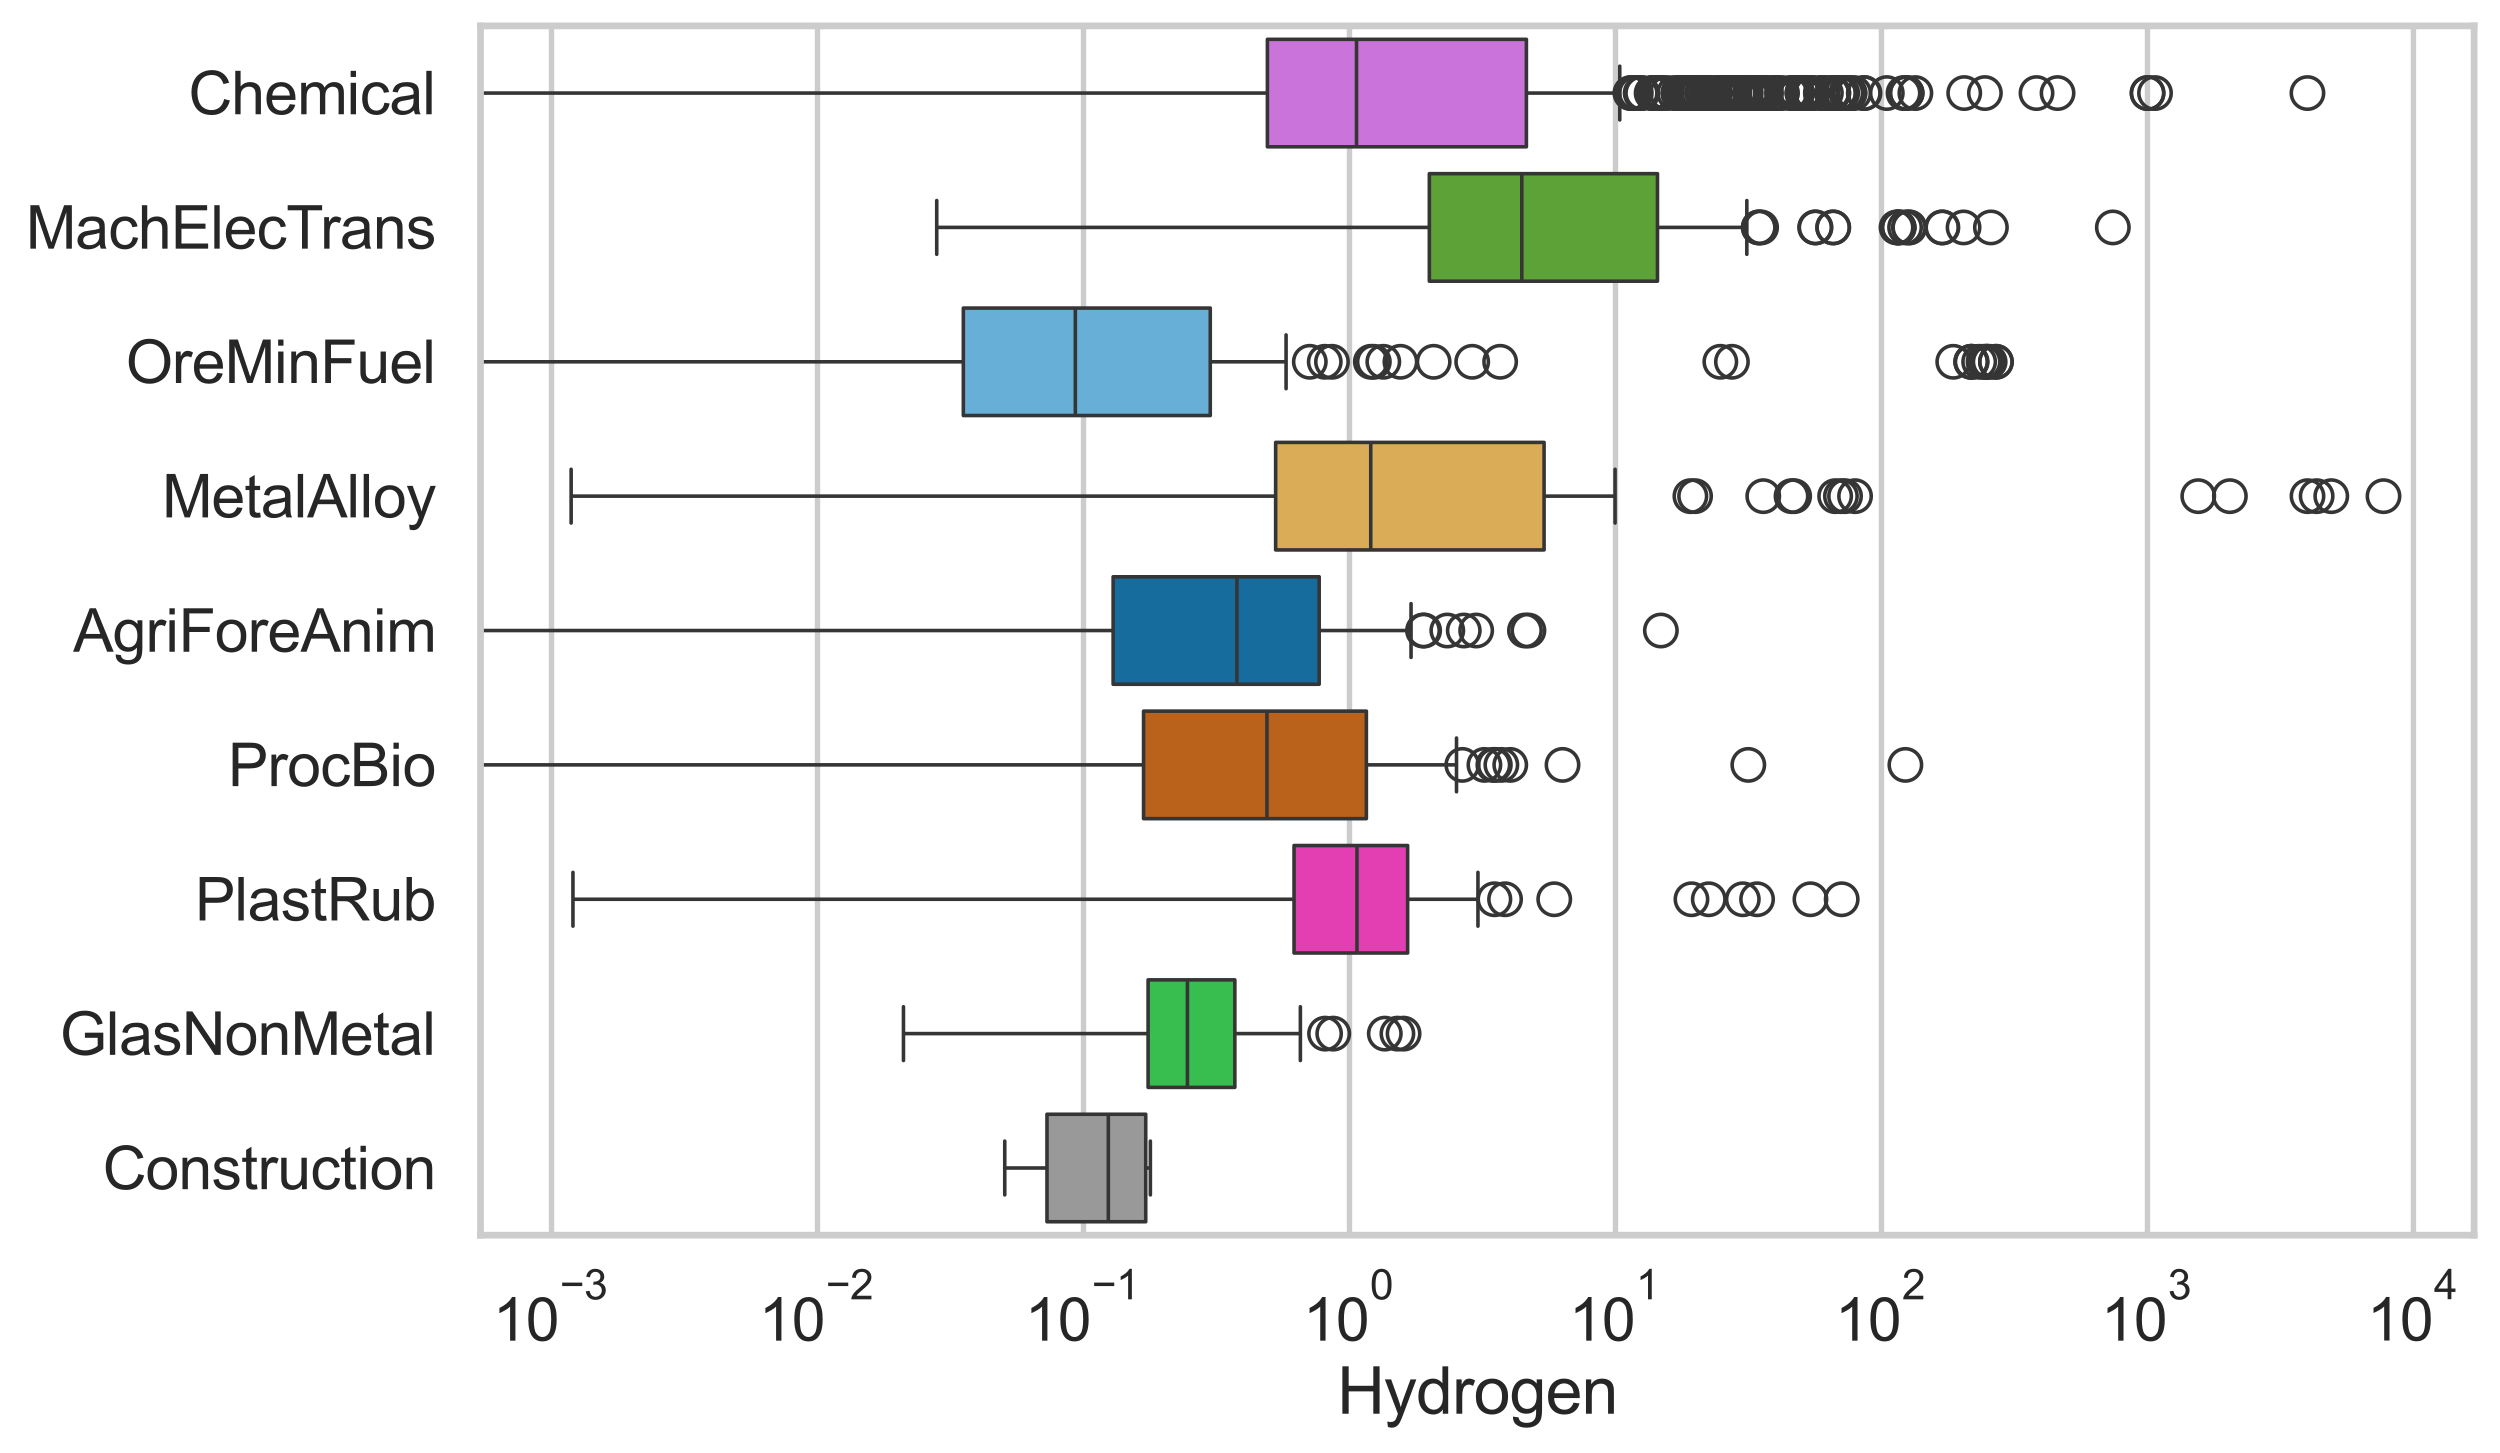 <?xml version="1.0" encoding="utf-8" standalone="no"?>
<!DOCTYPE svg PUBLIC "-//W3C//DTD SVG 1.1//EN"
  "http://www.w3.org/Graphics/SVG/1.1/DTD/svg11.dtd">
<svg xmlns:xlink="http://www.w3.org/1999/xlink" width="695.577pt" height="404.332pt" viewBox="0 0 695.577 404.332" xmlns="http://www.w3.org/2000/svg" version="1.1">
 <defs>
  <style type="text/css">*{stroke-linejoin: round; stroke-linecap: butt}</style>
 </defs>
 <g id="figure_1">
  <g id="patch_1">
   <path d="M 0 404.332 
L 695.577 404.332 
L 695.577 0 
L 0 0 
z
" style="fill: #ffffff"/>
  </g>
  <g id="axes_1">
   <g id="patch_2">
    <path d="M 133.697 343.665 
L 688.377 343.665 
L 688.377 7.2 
L 133.697 7.2 
z
" style="fill: #ffffff"/>
   </g>
   <g id="matplotlib.axis_1">
    <g id="xtick_1">
     <g id="line2d_1">
      <path d="M 153.449 343.665 
L 153.449 7.2 
" clip-path="url(#p825454e060)" style="fill: none; stroke: #cccccc; stroke-width: 1.5; stroke-linecap: round"/>
     </g>
     <g id="text_1">
      <!-- $\mathdefault{10^{-3}}$ -->
      <g style="fill: #262626" transform="translate(137.114 373.18) scale(0.165 -0.165)">
       <defs>
        <path id="ArialMT-31" d="M 2384 0 
L 1822 0 
L 1822 3584 
Q 1619 3391 1289 3197 
Q 959 3003 697 2906 
L 697 3450 
Q 1169 3672 1522 3987 
Q 1875 4303 2022 4600 
L 2384 4600 
L 2384 0 
z
" transform="scale(0.016)"/>
        <path id="ArialMT-30" d="M 266 2259 
Q 266 3072 433 3567 
Q 600 4063 929 4331 
Q 1259 4600 1759 4600 
Q 2128 4600 2406 4451 
Q 2684 4303 2865 4023 
Q 3047 3744 3150 3342 
Q 3253 2941 3253 2259 
Q 3253 1453 3087 958 
Q 2922 463 2592 192 
Q 2263 -78 1759 -78 
Q 1097 -78 719 397 
Q 266 969 266 2259 
z
M 844 2259 
Q 844 1131 1108 757 
Q 1372 384 1759 384 
Q 2147 384 2411 759 
Q 2675 1134 2675 2259 
Q 2675 3391 2411 3762 
Q 2147 4134 1753 4134 
Q 1366 4134 1134 3806 
Q 844 3388 844 2259 
z
" transform="scale(0.016)"/>
        <path id="ArialMT-2212" d="M 3381 1997 
L 356 1997 
L 356 2522 
L 3381 2522 
L 3381 1997 
z
" transform="scale(0.016)"/>
        <path id="ArialMT-33" d="M 269 1209 
L 831 1284 
Q 928 806 1161 595 
Q 1394 384 1728 384 
Q 2125 384 2398 659 
Q 2672 934 2672 1341 
Q 2672 1728 2419 1979 
Q 2166 2231 1775 2231 
Q 1616 2231 1378 2169 
L 1441 2663 
Q 1497 2656 1531 2656 
Q 1891 2656 2178 2843 
Q 2466 3031 2466 3422 
Q 2466 3731 2256 3934 
Q 2047 4138 1716 4138 
Q 1388 4138 1169 3931 
Q 950 3725 888 3313 
L 325 3413 
Q 428 3978 793 4289 
Q 1159 4600 1703 4600 
Q 2078 4600 2393 4439 
Q 2709 4278 2876 4000 
Q 3044 3722 3044 3409 
Q 3044 3113 2884 2869 
Q 2725 2625 2413 2481 
Q 2819 2388 3044 2092 
Q 3269 1797 3269 1353 
Q 3269 753 2831 336 
Q 2394 -81 1725 -81 
Q 1122 -81 723 278 
Q 325 638 269 1209 
z
" transform="scale(0.016)"/>
       </defs>
       <use xlink:href="#ArialMT-31" transform="translate(0 0.994)"/>
       <use xlink:href="#ArialMT-30" transform="translate(55.615 0.994)"/>
       <use xlink:href="#ArialMT-2212" transform="translate(112.973 70.688) scale(0.7)"/>
       <use xlink:href="#ArialMT-33" transform="translate(153.852 70.688) scale(0.7)"/>
      </g>
     </g>
    </g>
    <g id="xtick_2">
     <g id="line2d_2">
      <path d="M 227.456 343.665 
L 227.456 7.2 
" clip-path="url(#p825454e060)" style="fill: none; stroke: #cccccc; stroke-width: 1.5; stroke-linecap: round"/>
     </g>
     <g id="text_2">
      <!-- $\mathdefault{10^{-2}}$ -->
      <g style="fill: #262626" transform="translate(211.121 373.18) scale(0.165 -0.165)">
       <defs>
        <path id="ArialMT-32" d="M 3222 541 
L 3222 0 
L 194 0 
Q 188 203 259 391 
Q 375 700 629 1000 
Q 884 1300 1366 1694 
Q 2113 2306 2375 2664 
Q 2638 3022 2638 3341 
Q 2638 3675 2398 3904 
Q 2159 4134 1775 4134 
Q 1369 4134 1125 3890 
Q 881 3647 878 3216 
L 300 3275 
Q 359 3922 746 4261 
Q 1134 4600 1788 4600 
Q 2447 4600 2831 4234 
Q 3216 3869 3216 3328 
Q 3216 3053 3103 2787 
Q 2991 2522 2730 2228 
Q 2469 1934 1863 1422 
Q 1356 997 1212 845 
Q 1069 694 975 541 
L 3222 541 
z
" transform="scale(0.016)"/>
       </defs>
       <use xlink:href="#ArialMT-31" transform="translate(0 0.994)"/>
       <use xlink:href="#ArialMT-30" transform="translate(55.615 0.994)"/>
       <use xlink:href="#ArialMT-2212" transform="translate(112.973 70.688) scale(0.7)"/>
       <use xlink:href="#ArialMT-32" transform="translate(153.852 70.688) scale(0.7)"/>
      </g>
     </g>
    </g>
    <g id="xtick_3">
     <g id="line2d_3">
      <path d="M 301.462 343.665 
L 301.462 7.2 
" clip-path="url(#p825454e060)" style="fill: none; stroke: #cccccc; stroke-width: 1.5; stroke-linecap: round"/>
     </g>
     <g id="text_3">
      <!-- $\mathdefault{10^{-1}}$ -->
      <g style="fill: #262626" transform="translate(285.127 373.18) scale(0.165 -0.165)">
       <use xlink:href="#ArialMT-31" transform="translate(0 0.994)"/>
       <use xlink:href="#ArialMT-30" transform="translate(55.615 0.994)"/>
       <use xlink:href="#ArialMT-2212" transform="translate(112.973 70.688) scale(0.7)"/>
       <use xlink:href="#ArialMT-31" transform="translate(153.852 70.688) scale(0.7)"/>
      </g>
     </g>
    </g>
    <g id="xtick_4">
     <g id="line2d_4">
      <path d="M 375.469 343.665 
L 375.469 7.2 
" clip-path="url(#p825454e060)" style="fill: none; stroke: #cccccc; stroke-width: 1.5; stroke-linecap: round"/>
     </g>
     <g id="text_4">
      <!-- $\mathdefault{10^{0}}$ -->
      <g style="fill: #262626" transform="translate(362.516 373.18) scale(0.165 -0.165)">
       <use xlink:href="#ArialMT-31" transform="translate(0 0.994)"/>
       <use xlink:href="#ArialMT-30" transform="translate(55.615 0.994)"/>
       <use xlink:href="#ArialMT-30" transform="translate(112.973 70.688) scale(0.7)"/>
      </g>
     </g>
    </g>
    <g id="xtick_5">
     <g id="line2d_5">
      <path d="M 449.475 343.665 
L 449.475 7.2 
" clip-path="url(#p825454e060)" style="fill: none; stroke: #cccccc; stroke-width: 1.5; stroke-linecap: round"/>
     </g>
     <g id="text_5">
      <!-- $\mathdefault{10^{1}}$ -->
      <g style="fill: #262626" transform="translate(436.523 373.18) scale(0.165 -0.165)">
       <use xlink:href="#ArialMT-31" transform="translate(0 0.994)"/>
       <use xlink:href="#ArialMT-30" transform="translate(55.615 0.994)"/>
       <use xlink:href="#ArialMT-31" transform="translate(112.973 70.688) scale(0.7)"/>
      </g>
     </g>
    </g>
    <g id="xtick_6">
     <g id="line2d_6">
      <path d="M 523.481 343.665 
L 523.481 7.2 
" clip-path="url(#p825454e060)" style="fill: none; stroke: #cccccc; stroke-width: 1.5; stroke-linecap: round"/>
     </g>
     <g id="text_6">
      <!-- $\mathdefault{10^{2}}$ -->
      <g style="fill: #262626" transform="translate(510.529 373.18) scale(0.165 -0.165)">
       <use xlink:href="#ArialMT-31" transform="translate(0 0.994)"/>
       <use xlink:href="#ArialMT-30" transform="translate(55.615 0.994)"/>
       <use xlink:href="#ArialMT-32" transform="translate(112.973 70.688) scale(0.7)"/>
      </g>
     </g>
    </g>
    <g id="xtick_7">
     <g id="line2d_7">
      <path d="M 597.488 343.665 
L 597.488 7.2 
" clip-path="url(#p825454e060)" style="fill: none; stroke: #cccccc; stroke-width: 1.5; stroke-linecap: round"/>
     </g>
     <g id="text_7">
      <!-- $\mathdefault{10^{3}}$ -->
      <g style="fill: #262626" transform="translate(584.535 373.18) scale(0.165 -0.165)">
       <use xlink:href="#ArialMT-31" transform="translate(0 0.994)"/>
       <use xlink:href="#ArialMT-30" transform="translate(55.615 0.994)"/>
       <use xlink:href="#ArialMT-33" transform="translate(112.973 70.688) scale(0.7)"/>
      </g>
     </g>
    </g>
    <g id="xtick_8">
     <g id="line2d_8">
      <path d="M 671.494 343.665 
L 671.494 7.2 
" clip-path="url(#p825454e060)" style="fill: none; stroke: #cccccc; stroke-width: 1.5; stroke-linecap: round"/>
     </g>
     <g id="text_8">
      <!-- $\mathdefault{10^{4}}$ -->
      <g style="fill: #262626" transform="translate(658.542 373.015) scale(0.165 -0.165)">
       <defs>
        <path id="ArialMT-34" d="M 2069 0 
L 2069 1097 
L 81 1097 
L 81 1613 
L 2172 4581 
L 2631 4581 
L 2631 1613 
L 3250 1613 
L 3250 1097 
L 2631 1097 
L 2631 0 
L 2069 0 
z
M 2069 1613 
L 2069 3678 
L 634 1613 
L 2069 1613 
z
" transform="scale(0.016)"/>
       </defs>
       <use xlink:href="#ArialMT-31" transform="translate(0 0.202)"/>
       <use xlink:href="#ArialMT-30" transform="translate(55.615 0.202)"/>
       <use xlink:href="#ArialMT-34" transform="translate(112.973 69.895) scale(0.7)"/>
      </g>
     </g>
    </g>
    <g id="xtick_9"/>
    <g id="xtick_10"/>
    <g id="xtick_11"/>
    <g id="xtick_12"/>
    <g id="xtick_13"/>
    <g id="xtick_14"/>
    <g id="xtick_15"/>
    <g id="xtick_16"/>
    <g id="xtick_17"/>
    <g id="xtick_18"/>
    <g id="xtick_19"/>
    <g id="xtick_20"/>
    <g id="xtick_21"/>
    <g id="xtick_22"/>
    <g id="xtick_23"/>
    <g id="xtick_24"/>
    <g id="xtick_25"/>
    <g id="xtick_26"/>
    <g id="xtick_27"/>
    <g id="xtick_28"/>
    <g id="xtick_29"/>
    <g id="xtick_30"/>
    <g id="xtick_31"/>
    <g id="xtick_32"/>
    <g id="xtick_33"/>
    <g id="xtick_34"/>
    <g id="xtick_35"/>
    <g id="xtick_36"/>
    <g id="xtick_37"/>
    <g id="xtick_38"/>
    <g id="xtick_39"/>
    <g id="xtick_40"/>
    <g id="xtick_41"/>
    <g id="xtick_42"/>
    <g id="xtick_43"/>
    <g id="xtick_44"/>
    <g id="xtick_45"/>
    <g id="xtick_46"/>
    <g id="xtick_47"/>
    <g id="xtick_48"/>
    <g id="xtick_49"/>
    <g id="xtick_50"/>
    <g id="xtick_51"/>
    <g id="xtick_52"/>
    <g id="xtick_53"/>
    <g id="xtick_54"/>
    <g id="xtick_55"/>
    <g id="xtick_56"/>
    <g id="xtick_57"/>
    <g id="xtick_58"/>
    <g id="xtick_59"/>
    <g id="xtick_60"/>
    <g id="xtick_61"/>
    <g id="xtick_62"/>
    <g id="xtick_63"/>
    <g id="xtick_64"/>
    <g id="xtick_65"/>
    <g id="xtick_66"/>
    <g id="xtick_67"/>
    <g id="xtick_68"/>
    <g id="text_9">
     <!-- Hydrogen -->
     <g style="fill: #262626" transform="translate(372.016 393.344) scale(0.18 -0.18)">
      <defs>
       <path id="ArialMT-48" d="M 513 0 
L 513 4581 
L 1119 4581 
L 1119 2700 
L 3500 2700 
L 3500 4581 
L 4106 4581 
L 4106 0 
L 3500 0 
L 3500 2159 
L 1119 2159 
L 1119 0 
L 513 0 
z
" transform="scale(0.016)"/>
       <path id="ArialMT-79" d="M 397 -1278 
L 334 -750 
Q 519 -800 656 -800 
Q 844 -800 956 -737 
Q 1069 -675 1141 -563 
Q 1194 -478 1313 -144 
Q 1328 -97 1363 -6 
L 103 3319 
L 709 3319 
L 1400 1397 
Q 1534 1031 1641 628 
Q 1738 1016 1872 1384 
L 2581 3319 
L 3144 3319 
L 1881 -56 
Q 1678 -603 1566 -809 
Q 1416 -1088 1222 -1217 
Q 1028 -1347 759 -1347 
Q 597 -1347 397 -1278 
z
" transform="scale(0.016)"/>
       <path id="ArialMT-64" d="M 2575 0 
L 2575 419 
Q 2259 -75 1647 -75 
Q 1250 -75 917 144 
Q 584 363 401 755 
Q 219 1147 219 1656 
Q 219 2153 384 2558 
Q 550 2963 881 3178 
Q 1213 3394 1622 3394 
Q 1922 3394 2156 3267 
Q 2391 3141 2538 2938 
L 2538 4581 
L 3097 4581 
L 3097 0 
L 2575 0 
z
M 797 1656 
Q 797 1019 1065 703 
Q 1334 388 1700 388 
Q 2069 388 2326 689 
Q 2584 991 2584 1609 
Q 2584 2291 2321 2609 
Q 2059 2928 1675 2928 
Q 1300 2928 1048 2622 
Q 797 2316 797 1656 
z
" transform="scale(0.016)"/>
       <path id="ArialMT-72" d="M 416 0 
L 416 3319 
L 922 3319 
L 922 2816 
Q 1116 3169 1280 3281 
Q 1444 3394 1641 3394 
Q 1925 3394 2219 3213 
L 2025 2691 
Q 1819 2813 1613 2813 
Q 1428 2813 1281 2702 
Q 1134 2591 1072 2394 
Q 978 2094 978 1738 
L 978 0 
L 416 0 
z
" transform="scale(0.016)"/>
       <path id="ArialMT-6f" d="M 213 1659 
Q 213 2581 725 3025 
Q 1153 3394 1769 3394 
Q 2453 3394 2887 2945 
Q 3322 2497 3322 1706 
Q 3322 1066 3130 698 
Q 2938 331 2570 128 
Q 2203 -75 1769 -75 
Q 1072 -75 642 372 
Q 213 819 213 1659 
z
M 791 1659 
Q 791 1022 1069 705 
Q 1347 388 1769 388 
Q 2188 388 2466 706 
Q 2744 1025 2744 1678 
Q 2744 2294 2464 2611 
Q 2184 2928 1769 2928 
Q 1347 2928 1069 2612 
Q 791 2297 791 1659 
z
" transform="scale(0.016)"/>
       <path id="ArialMT-67" d="M 319 -275 
L 866 -356 
Q 900 -609 1056 -725 
Q 1266 -881 1628 -881 
Q 2019 -881 2231 -725 
Q 2444 -569 2519 -288 
Q 2563 -116 2559 434 
Q 2191 0 1641 0 
Q 956 0 581 494 
Q 206 988 206 1678 
Q 206 2153 378 2554 
Q 550 2956 876 3175 
Q 1203 3394 1644 3394 
Q 2231 3394 2613 2919 
L 2613 3319 
L 3131 3319 
L 3131 450 
Q 3131 -325 2973 -648 
Q 2816 -972 2473 -1159 
Q 2131 -1347 1631 -1347 
Q 1038 -1347 672 -1080 
Q 306 -813 319 -275 
z
M 784 1719 
Q 784 1066 1043 766 
Q 1303 466 1694 466 
Q 2081 466 2343 764 
Q 2606 1063 2606 1700 
Q 2606 2309 2336 2618 
Q 2066 2928 1684 2928 
Q 1309 2928 1046 2623 
Q 784 2319 784 1719 
z
" transform="scale(0.016)"/>
       <path id="ArialMT-65" d="M 2694 1069 
L 3275 997 
Q 3138 488 2766 206 
Q 2394 -75 1816 -75 
Q 1088 -75 661 373 
Q 234 822 234 1631 
Q 234 2469 665 2931 
Q 1097 3394 1784 3394 
Q 2450 3394 2872 2941 
Q 3294 2488 3294 1666 
Q 3294 1616 3291 1516 
L 816 1516 
Q 847 969 1125 678 
Q 1403 388 1819 388 
Q 2128 388 2347 550 
Q 2566 713 2694 1069 
z
M 847 1978 
L 2700 1978 
Q 2663 2397 2488 2606 
Q 2219 2931 1791 2931 
Q 1403 2931 1139 2672 
Q 875 2413 847 1978 
z
" transform="scale(0.016)"/>
       <path id="ArialMT-6e" d="M 422 0 
L 422 3319 
L 928 3319 
L 928 2847 
Q 1294 3394 1984 3394 
Q 2284 3394 2536 3286 
Q 2788 3178 2913 3003 
Q 3038 2828 3088 2588 
Q 3119 2431 3119 2041 
L 3119 0 
L 2556 0 
L 2556 2019 
Q 2556 2363 2490 2533 
Q 2425 2703 2258 2804 
Q 2091 2906 1866 2906 
Q 1506 2906 1245 2678 
Q 984 2450 984 1813 
L 984 0 
L 422 0 
z
" transform="scale(0.016)"/>
      </defs>
      <use xlink:href="#ArialMT-48"/>
      <use xlink:href="#ArialMT-79" transform="translate(72.217 0)"/>
      <use xlink:href="#ArialMT-64" transform="translate(122.217 0)"/>
      <use xlink:href="#ArialMT-72" transform="translate(177.832 0)"/>
      <use xlink:href="#ArialMT-6f" transform="translate(211.133 0)"/>
      <use xlink:href="#ArialMT-67" transform="translate(266.748 0)"/>
      <use xlink:href="#ArialMT-65" transform="translate(322.363 0)"/>
      <use xlink:href="#ArialMT-6e" transform="translate(377.979 0)"/>
     </g>
    </g>
   </g>
   <g id="matplotlib.axis_2">
    <g id="ytick_1">
     <g id="text_10">
      <!-- Chemical -->
      <g style="fill: #262626" transform="translate(52.428 31.798) scale(0.165 -0.165)">
       <defs>
        <path id="ArialMT-43" d="M 3763 1606 
L 4369 1453 
Q 4178 706 3683 314 
Q 3188 -78 2472 -78 
Q 1731 -78 1267 223 
Q 803 525 561 1097 
Q 319 1669 319 2325 
Q 319 3041 592 3573 
Q 866 4106 1370 4382 
Q 1875 4659 2481 4659 
Q 3169 4659 3637 4309 
Q 4106 3959 4291 3325 
L 3694 3184 
Q 3534 3684 3231 3912 
Q 2928 4141 2469 4141 
Q 1941 4141 1586 3887 
Q 1231 3634 1087 3207 
Q 944 2781 944 2328 
Q 944 1744 1114 1308 
Q 1284 872 1643 656 
Q 2003 441 2422 441 
Q 2931 441 3284 734 
Q 3638 1028 3763 1606 
z
" transform="scale(0.016)"/>
        <path id="ArialMT-68" d="M 422 0 
L 422 4581 
L 984 4581 
L 984 2938 
Q 1378 3394 1978 3394 
Q 2347 3394 2619 3248 
Q 2891 3103 3008 2847 
Q 3125 2591 3125 2103 
L 3125 0 
L 2563 0 
L 2563 2103 
Q 2563 2525 2380 2717 
Q 2197 2909 1863 2909 
Q 1613 2909 1392 2779 
Q 1172 2650 1078 2428 
Q 984 2206 984 1816 
L 984 0 
L 422 0 
z
" transform="scale(0.016)"/>
        <path id="ArialMT-6d" d="M 422 0 
L 422 3319 
L 925 3319 
L 925 2853 
Q 1081 3097 1340 3245 
Q 1600 3394 1931 3394 
Q 2300 3394 2536 3241 
Q 2772 3088 2869 2813 
Q 3263 3394 3894 3394 
Q 4388 3394 4653 3120 
Q 4919 2847 4919 2278 
L 4919 0 
L 4359 0 
L 4359 2091 
Q 4359 2428 4304 2576 
Q 4250 2725 4106 2815 
Q 3963 2906 3769 2906 
Q 3419 2906 3187 2673 
Q 2956 2441 2956 1928 
L 2956 0 
L 2394 0 
L 2394 2156 
Q 2394 2531 2256 2718 
Q 2119 2906 1806 2906 
Q 1569 2906 1367 2781 
Q 1166 2656 1075 2415 
Q 984 2175 984 1722 
L 984 0 
L 422 0 
z
" transform="scale(0.016)"/>
        <path id="ArialMT-69" d="M 425 3934 
L 425 4581 
L 988 4581 
L 988 3934 
L 425 3934 
z
M 425 0 
L 425 3319 
L 988 3319 
L 988 0 
L 425 0 
z
" transform="scale(0.016)"/>
        <path id="ArialMT-63" d="M 2588 1216 
L 3141 1144 
Q 3050 572 2676 248 
Q 2303 -75 1759 -75 
Q 1078 -75 664 370 
Q 250 816 250 1647 
Q 250 2184 428 2587 
Q 606 2991 970 3192 
Q 1334 3394 1763 3394 
Q 2303 3394 2647 3120 
Q 2991 2847 3088 2344 
L 2541 2259 
Q 2463 2594 2264 2762 
Q 2066 2931 1784 2931 
Q 1359 2931 1093 2626 
Q 828 2322 828 1663 
Q 828 994 1084 691 
Q 1341 388 1753 388 
Q 2084 388 2306 591 
Q 2528 794 2588 1216 
z
" transform="scale(0.016)"/>
        <path id="ArialMT-61" d="M 2588 409 
Q 2275 144 1986 34 
Q 1697 -75 1366 -75 
Q 819 -75 525 192 
Q 231 459 231 875 
Q 231 1119 342 1320 
Q 453 1522 633 1644 
Q 813 1766 1038 1828 
Q 1203 1872 1538 1913 
Q 2219 1994 2541 2106 
Q 2544 2222 2544 2253 
Q 2544 2597 2384 2738 
Q 2169 2928 1744 2928 
Q 1347 2928 1158 2789 
Q 969 2650 878 2297 
L 328 2372 
Q 403 2725 575 2942 
Q 747 3159 1072 3276 
Q 1397 3394 1825 3394 
Q 2250 3394 2515 3294 
Q 2781 3194 2906 3042 
Q 3031 2891 3081 2659 
Q 3109 2516 3109 2141 
L 3109 1391 
Q 3109 606 3145 398 
Q 3181 191 3288 0 
L 2700 0 
Q 2613 175 2588 409 
z
M 2541 1666 
Q 2234 1541 1622 1453 
Q 1275 1403 1131 1340 
Q 988 1278 909 1158 
Q 831 1038 831 891 
Q 831 666 1001 516 
Q 1172 366 1500 366 
Q 1825 366 2078 508 
Q 2331 650 2450 897 
Q 2541 1088 2541 1459 
L 2541 1666 
z
" transform="scale(0.016)"/>
        <path id="ArialMT-6c" d="M 409 0 
L 409 4581 
L 972 4581 
L 972 0 
L 409 0 
z
" transform="scale(0.016)"/>
       </defs>
       <use xlink:href="#ArialMT-43"/>
       <use xlink:href="#ArialMT-68" transform="translate(72.217 0)"/>
       <use xlink:href="#ArialMT-65" transform="translate(127.832 0)"/>
       <use xlink:href="#ArialMT-6d" transform="translate(183.447 0)"/>
       <use xlink:href="#ArialMT-69" transform="translate(266.748 0)"/>
       <use xlink:href="#ArialMT-63" transform="translate(288.965 0)"/>
       <use xlink:href="#ArialMT-61" transform="translate(338.965 0)"/>
       <use xlink:href="#ArialMT-6c" transform="translate(394.58 0)"/>
      </g>
     </g>
    </g>
    <g id="ytick_2">
     <g id="text_11">
      <!-- MachElecTrans -->
      <g style="fill: #262626" transform="translate(7.2 69.183) scale(0.165 -0.165)">
       <defs>
        <path id="ArialMT-4d" d="M 475 0 
L 475 4581 
L 1388 4581 
L 2472 1338 
Q 2622 884 2691 659 
Q 2769 909 2934 1394 
L 4031 4581 
L 4847 4581 
L 4847 0 
L 4263 0 
L 4263 3834 
L 2931 0 
L 2384 0 
L 1059 3900 
L 1059 0 
L 475 0 
z
" transform="scale(0.016)"/>
        <path id="ArialMT-45" d="M 506 0 
L 506 4581 
L 3819 4581 
L 3819 4041 
L 1113 4041 
L 1113 2638 
L 3647 2638 
L 3647 2100 
L 1113 2100 
L 1113 541 
L 3925 541 
L 3925 0 
L 506 0 
z
" transform="scale(0.016)"/>
        <path id="ArialMT-54" d="M 1659 0 
L 1659 4041 
L 150 4041 
L 150 4581 
L 3781 4581 
L 3781 4041 
L 2266 4041 
L 2266 0 
L 1659 0 
z
" transform="scale(0.016)"/>
        <path id="ArialMT-73" d="M 197 991 
L 753 1078 
Q 800 744 1014 566 
Q 1228 388 1613 388 
Q 2000 388 2187 545 
Q 2375 703 2375 916 
Q 2375 1106 2209 1216 
Q 2094 1291 1634 1406 
Q 1016 1563 777 1677 
Q 538 1791 414 1992 
Q 291 2194 291 2438 
Q 291 2659 392 2848 
Q 494 3038 669 3163 
Q 800 3259 1026 3326 
Q 1253 3394 1513 3394 
Q 1903 3394 2198 3281 
Q 2494 3169 2634 2976 
Q 2775 2784 2828 2463 
L 2278 2388 
Q 2241 2644 2061 2787 
Q 1881 2931 1553 2931 
Q 1166 2931 1000 2803 
Q 834 2675 834 2503 
Q 834 2394 903 2306 
Q 972 2216 1119 2156 
Q 1203 2125 1616 2013 
Q 2213 1853 2448 1751 
Q 2684 1650 2818 1456 
Q 2953 1263 2953 975 
Q 2953 694 2789 445 
Q 2625 197 2315 61 
Q 2006 -75 1616 -75 
Q 969 -75 630 194 
Q 291 463 197 991 
z
" transform="scale(0.016)"/>
       </defs>
       <use xlink:href="#ArialMT-4d"/>
       <use xlink:href="#ArialMT-61" transform="translate(83.301 0)"/>
       <use xlink:href="#ArialMT-63" transform="translate(138.916 0)"/>
       <use xlink:href="#ArialMT-68" transform="translate(188.916 0)"/>
       <use xlink:href="#ArialMT-45" transform="translate(244.531 0)"/>
       <use xlink:href="#ArialMT-6c" transform="translate(311.23 0)"/>
       <use xlink:href="#ArialMT-65" transform="translate(333.447 0)"/>
       <use xlink:href="#ArialMT-63" transform="translate(389.062 0)"/>
       <use xlink:href="#ArialMT-54" transform="translate(439.062 0)"/>
       <use xlink:href="#ArialMT-72" transform="translate(496.396 0)"/>
       <use xlink:href="#ArialMT-61" transform="translate(529.697 0)"/>
       <use xlink:href="#ArialMT-6e" transform="translate(585.312 0)"/>
       <use xlink:href="#ArialMT-73" transform="translate(640.928 0)"/>
      </g>
     </g>
    </g>
    <g id="ytick_3">
     <g id="text_12">
      <!-- OreMinFuel -->
      <g style="fill: #262626" transform="translate(35.013 106.568) scale(0.165 -0.165)">
       <defs>
        <path id="ArialMT-4f" d="M 309 2231 
Q 309 3372 921 4017 
Q 1534 4663 2503 4663 
Q 3138 4663 3647 4359 
Q 4156 4056 4423 3514 
Q 4691 2972 4691 2284 
Q 4691 1588 4409 1038 
Q 4128 488 3612 205 
Q 3097 -78 2500 -78 
Q 1853 -78 1343 234 
Q 834 547 571 1087 
Q 309 1628 309 2231 
z
M 934 2222 
Q 934 1394 1379 917 
Q 1825 441 2497 441 
Q 3181 441 3623 922 
Q 4066 1403 4066 2288 
Q 4066 2847 3877 3264 
Q 3688 3681 3323 3911 
Q 2959 4141 2506 4141 
Q 1863 4141 1398 3698 
Q 934 3256 934 2222 
z
" transform="scale(0.016)"/>
        <path id="ArialMT-46" d="M 525 0 
L 525 4581 
L 3616 4581 
L 3616 4041 
L 1131 4041 
L 1131 2622 
L 3281 2622 
L 3281 2081 
L 1131 2081 
L 1131 0 
L 525 0 
z
" transform="scale(0.016)"/>
        <path id="ArialMT-75" d="M 2597 0 
L 2597 488 
Q 2209 -75 1544 -75 
Q 1250 -75 995 37 
Q 741 150 617 320 
Q 494 491 444 738 
Q 409 903 409 1263 
L 409 3319 
L 972 3319 
L 972 1478 
Q 972 1038 1006 884 
Q 1059 663 1231 536 
Q 1403 409 1656 409 
Q 1909 409 2131 539 
Q 2353 669 2445 892 
Q 2538 1116 2538 1541 
L 2538 3319 
L 3100 3319 
L 3100 0 
L 2597 0 
z
" transform="scale(0.016)"/>
       </defs>
       <use xlink:href="#ArialMT-4f"/>
       <use xlink:href="#ArialMT-72" transform="translate(77.783 0)"/>
       <use xlink:href="#ArialMT-65" transform="translate(111.084 0)"/>
       <use xlink:href="#ArialMT-4d" transform="translate(166.699 0)"/>
       <use xlink:href="#ArialMT-69" transform="translate(250 0)"/>
       <use xlink:href="#ArialMT-6e" transform="translate(272.217 0)"/>
       <use xlink:href="#ArialMT-46" transform="translate(327.832 0)"/>
       <use xlink:href="#ArialMT-75" transform="translate(388.916 0)"/>
       <use xlink:href="#ArialMT-65" transform="translate(444.531 0)"/>
       <use xlink:href="#ArialMT-6c" transform="translate(500.146 0)"/>
      </g>
     </g>
    </g>
    <g id="ytick_4">
     <g id="text_13">
      <!-- MetalAlloy -->
      <g style="fill: #262626" transform="translate(45.088 143.953) scale(0.165 -0.165)">
       <defs>
        <path id="ArialMT-74" d="M 1650 503 
L 1731 6 
Q 1494 -44 1306 -44 
Q 1000 -44 831 53 
Q 663 150 594 308 
Q 525 466 525 972 
L 525 2881 
L 113 2881 
L 113 3319 
L 525 3319 
L 525 4141 
L 1084 4478 
L 1084 3319 
L 1650 3319 
L 1650 2881 
L 1084 2881 
L 1084 941 
Q 1084 700 1114 631 
Q 1144 563 1211 522 
Q 1278 481 1403 481 
Q 1497 481 1650 503 
z
" transform="scale(0.016)"/>
        <path id="ArialMT-41" d="M -9 0 
L 1750 4581 
L 2403 4581 
L 4278 0 
L 3588 0 
L 3053 1388 
L 1138 1388 
L 634 0 
L -9 0 
z
M 1313 1881 
L 2866 1881 
L 2388 3150 
Q 2169 3728 2063 4100 
Q 1975 3659 1816 3225 
L 1313 1881 
z
" transform="scale(0.016)"/>
       </defs>
       <use xlink:href="#ArialMT-4d"/>
       <use xlink:href="#ArialMT-65" transform="translate(83.301 0)"/>
       <use xlink:href="#ArialMT-74" transform="translate(138.916 0)"/>
       <use xlink:href="#ArialMT-61" transform="translate(166.699 0)"/>
       <use xlink:href="#ArialMT-6c" transform="translate(222.314 0)"/>
       <use xlink:href="#ArialMT-41" transform="translate(244.531 0)"/>
       <use xlink:href="#ArialMT-6c" transform="translate(311.23 0)"/>
       <use xlink:href="#ArialMT-6c" transform="translate(333.447 0)"/>
       <use xlink:href="#ArialMT-6f" transform="translate(355.664 0)"/>
       <use xlink:href="#ArialMT-79" transform="translate(411.279 0)"/>
      </g>
     </g>
    </g>
    <g id="ytick_5">
     <g id="text_14">
      <!-- AgriForeAnim -->
      <g style="fill: #262626" transform="translate(20.341 181.337) scale(0.165 -0.165)">
       <use xlink:href="#ArialMT-41"/>
       <use xlink:href="#ArialMT-67" transform="translate(66.699 0)"/>
       <use xlink:href="#ArialMT-72" transform="translate(122.314 0)"/>
       <use xlink:href="#ArialMT-69" transform="translate(155.615 0)"/>
       <use xlink:href="#ArialMT-46" transform="translate(177.832 0)"/>
       <use xlink:href="#ArialMT-6f" transform="translate(238.916 0)"/>
       <use xlink:href="#ArialMT-72" transform="translate(294.531 0)"/>
       <use xlink:href="#ArialMT-65" transform="translate(327.832 0)"/>
       <use xlink:href="#ArialMT-41" transform="translate(383.447 0)"/>
       <use xlink:href="#ArialMT-6e" transform="translate(450.146 0)"/>
       <use xlink:href="#ArialMT-69" transform="translate(505.762 0)"/>
       <use xlink:href="#ArialMT-6d" transform="translate(527.979 0)"/>
      </g>
     </g>
    </g>
    <g id="ytick_6">
     <g id="text_15">
      <!-- ProcBio -->
      <g style="fill: #262626" transform="translate(63.424 218.722) scale(0.165 -0.165)">
       <defs>
        <path id="ArialMT-50" d="M 494 0 
L 494 4581 
L 2222 4581 
Q 2678 4581 2919 4538 
Q 3256 4481 3484 4323 
Q 3713 4166 3852 3881 
Q 3991 3597 3991 3256 
Q 3991 2672 3619 2267 
Q 3247 1863 2275 1863 
L 1100 1863 
L 1100 0 
L 494 0 
z
M 1100 2403 
L 2284 2403 
Q 2872 2403 3119 2622 
Q 3366 2841 3366 3238 
Q 3366 3525 3220 3729 
Q 3075 3934 2838 4000 
Q 2684 4041 2272 4041 
L 1100 4041 
L 1100 2403 
z
" transform="scale(0.016)"/>
        <path id="ArialMT-42" d="M 469 0 
L 469 4581 
L 2188 4581 
Q 2713 4581 3030 4442 
Q 3347 4303 3526 4014 
Q 3706 3725 3706 3409 
Q 3706 3116 3547 2856 
Q 3388 2597 3066 2438 
Q 3481 2316 3704 2022 
Q 3928 1728 3928 1328 
Q 3928 1006 3792 729 
Q 3656 453 3456 303 
Q 3256 153 2954 76 
Q 2653 0 2216 0 
L 469 0 
z
M 1075 2656 
L 2066 2656 
Q 2469 2656 2644 2709 
Q 2875 2778 2992 2937 
Q 3109 3097 3109 3338 
Q 3109 3566 3000 3739 
Q 2891 3913 2687 3977 
Q 2484 4041 1991 4041 
L 1075 4041 
L 1075 2656 
z
M 1075 541 
L 2216 541 
Q 2509 541 2628 563 
Q 2838 600 2978 687 
Q 3119 775 3209 942 
Q 3300 1109 3300 1328 
Q 3300 1584 3169 1773 
Q 3038 1963 2805 2039 
Q 2572 2116 2134 2116 
L 1075 2116 
L 1075 541 
z
" transform="scale(0.016)"/>
       </defs>
       <use xlink:href="#ArialMT-50"/>
       <use xlink:href="#ArialMT-72" transform="translate(66.699 0)"/>
       <use xlink:href="#ArialMT-6f" transform="translate(100 0)"/>
       <use xlink:href="#ArialMT-63" transform="translate(155.615 0)"/>
       <use xlink:href="#ArialMT-42" transform="translate(205.615 0)"/>
       <use xlink:href="#ArialMT-69" transform="translate(272.314 0)"/>
       <use xlink:href="#ArialMT-6f" transform="translate(294.531 0)"/>
      </g>
     </g>
    </g>
    <g id="ytick_7">
     <g id="text_16">
      <!-- PlastRub -->
      <g style="fill: #262626" transform="translate(54.248 256.107) scale(0.165 -0.165)">
       <defs>
        <path id="ArialMT-52" d="M 503 0 
L 503 4581 
L 2534 4581 
Q 3147 4581 3465 4457 
Q 3784 4334 3975 4021 
Q 4166 3709 4166 3331 
Q 4166 2844 3850 2509 
Q 3534 2175 2875 2084 
Q 3116 1969 3241 1856 
Q 3506 1613 3744 1247 
L 4541 0 
L 3778 0 
L 3172 953 
Q 2906 1366 2734 1584 
Q 2563 1803 2427 1890 
Q 2291 1978 2150 2013 
Q 2047 2034 1813 2034 
L 1109 2034 
L 1109 0 
L 503 0 
z
M 1109 2559 
L 2413 2559 
Q 2828 2559 3062 2645 
Q 3297 2731 3419 2920 
Q 3541 3109 3541 3331 
Q 3541 3656 3305 3865 
Q 3069 4075 2559 4075 
L 1109 4075 
L 1109 2559 
z
" transform="scale(0.016)"/>
        <path id="ArialMT-62" d="M 941 0 
L 419 0 
L 419 4581 
L 981 4581 
L 981 2947 
Q 1338 3394 1891 3394 
Q 2197 3394 2470 3270 
Q 2744 3147 2920 2923 
Q 3097 2700 3197 2384 
Q 3297 2069 3297 1709 
Q 3297 856 2875 390 
Q 2453 -75 1863 -75 
Q 1275 -75 941 416 
L 941 0 
z
M 934 1684 
Q 934 1088 1097 822 
Q 1363 388 1816 388 
Q 2184 388 2453 708 
Q 2722 1028 2722 1663 
Q 2722 2313 2464 2622 
Q 2206 2931 1841 2931 
Q 1472 2931 1203 2611 
Q 934 2291 934 1684 
z
" transform="scale(0.016)"/>
       </defs>
       <use xlink:href="#ArialMT-50"/>
       <use xlink:href="#ArialMT-6c" transform="translate(66.699 0)"/>
       <use xlink:href="#ArialMT-61" transform="translate(88.916 0)"/>
       <use xlink:href="#ArialMT-73" transform="translate(144.531 0)"/>
       <use xlink:href="#ArialMT-74" transform="translate(194.531 0)"/>
       <use xlink:href="#ArialMT-52" transform="translate(222.314 0)"/>
       <use xlink:href="#ArialMT-75" transform="translate(294.531 0)"/>
       <use xlink:href="#ArialMT-62" transform="translate(350.146 0)"/>
      </g>
     </g>
    </g>
    <g id="ytick_8">
     <g id="text_17">
      <!-- GlasNonMetal -->
      <g style="fill: #262626" transform="translate(16.659 293.492) scale(0.165 -0.165)">
       <defs>
        <path id="ArialMT-47" d="M 2638 1797 
L 2638 2334 
L 4578 2338 
L 4578 638 
Q 4131 281 3656 101 
Q 3181 -78 2681 -78 
Q 2006 -78 1454 211 
Q 903 500 622 1047 
Q 341 1594 341 2269 
Q 341 2938 620 3517 
Q 900 4097 1425 4378 
Q 1950 4659 2634 4659 
Q 3131 4659 3532 4498 
Q 3934 4338 4162 4050 
Q 4391 3763 4509 3300 
L 3963 3150 
Q 3859 3500 3706 3700 
Q 3553 3900 3268 4020 
Q 2984 4141 2638 4141 
Q 2222 4141 1919 4014 
Q 1616 3888 1430 3681 
Q 1244 3475 1141 3228 
Q 966 2803 966 2306 
Q 966 1694 1177 1281 
Q 1388 869 1791 669 
Q 2194 469 2647 469 
Q 3041 469 3416 620 
Q 3791 772 3984 944 
L 3984 1797 
L 2638 1797 
z
" transform="scale(0.016)"/>
        <path id="ArialMT-4e" d="M 488 0 
L 488 4581 
L 1109 4581 
L 3516 984 
L 3516 4581 
L 4097 4581 
L 4097 0 
L 3475 0 
L 1069 3600 
L 1069 0 
L 488 0 
z
" transform="scale(0.016)"/>
       </defs>
       <use xlink:href="#ArialMT-47"/>
       <use xlink:href="#ArialMT-6c" transform="translate(77.783 0)"/>
       <use xlink:href="#ArialMT-61" transform="translate(100 0)"/>
       <use xlink:href="#ArialMT-73" transform="translate(155.615 0)"/>
       <use xlink:href="#ArialMT-4e" transform="translate(205.615 0)"/>
       <use xlink:href="#ArialMT-6f" transform="translate(277.832 0)"/>
       <use xlink:href="#ArialMT-6e" transform="translate(333.447 0)"/>
       <use xlink:href="#ArialMT-4d" transform="translate(389.062 0)"/>
       <use xlink:href="#ArialMT-65" transform="translate(472.363 0)"/>
       <use xlink:href="#ArialMT-74" transform="translate(527.979 0)"/>
       <use xlink:href="#ArialMT-61" transform="translate(555.762 0)"/>
       <use xlink:href="#ArialMT-6c" transform="translate(611.377 0)"/>
      </g>
     </g>
    </g>
    <g id="ytick_9">
     <g id="text_18">
      <!-- Construction -->
      <g style="fill: #262626" transform="translate(28.575 330.877) scale(0.165 -0.165)">
       <use xlink:href="#ArialMT-43"/>
       <use xlink:href="#ArialMT-6f" transform="translate(72.217 0)"/>
       <use xlink:href="#ArialMT-6e" transform="translate(127.832 0)"/>
       <use xlink:href="#ArialMT-73" transform="translate(183.447 0)"/>
       <use xlink:href="#ArialMT-74" transform="translate(233.447 0)"/>
       <use xlink:href="#ArialMT-72" transform="translate(261.23 0)"/>
       <use xlink:href="#ArialMT-75" transform="translate(294.531 0)"/>
       <use xlink:href="#ArialMT-63" transform="translate(350.146 0)"/>
       <use xlink:href="#ArialMT-74" transform="translate(400.146 0)"/>
       <use xlink:href="#ArialMT-69" transform="translate(427.93 0)"/>
       <use xlink:href="#ArialMT-6f" transform="translate(450.146 0)"/>
       <use xlink:href="#ArialMT-6e" transform="translate(505.762 0)"/>
      </g>
     </g>
    </g>
   </g>
   <g id="patch_3">
    <path d="M 352.631 10.938 
L 352.631 40.846 
L 424.69 40.846 
L 424.69 10.938 
L 352.631 10.938 
z
" clip-path="url(#p825454e060)" style="fill: #ca74db; stroke: #353535; stroke-linejoin: miter"/>
   </g>
   <g id="line2d_9">
    <path d="M 352.631 25.892 
L -1 25.892 
" clip-path="url(#p825454e060)" style="fill: none; stroke: #353535"/>
   </g>
   <g id="line2d_10">
    <path d="M 424.69 25.892 
L 450.663 25.892 
" clip-path="url(#p825454e060)" style="fill: none; stroke: #353535"/>
   </g>
   <g id="line2d_11">
    <path clip-path="url(#p825454e060)" style="fill: none; stroke: #353535; stroke-linecap: round"/>
   </g>
   <g id="line2d_12">
    <path d="M 450.663 18.415 
L 450.663 33.369 
" clip-path="url(#p825454e060)" style="fill: none; stroke: #353535; stroke-linecap: round"/>
   </g>
   <g id="line2d_13">
    <defs>
     <path id="m95d7564717" d="M 0 4.5 
C 1.193 4.5 2.338 4.026 3.182 3.182 
C 4.026 2.338 4.5 1.193 4.5 0 
C 4.5 -1.193 4.026 -2.338 3.182 -3.182 
C 2.338 -4.026 1.193 -4.5 0 -4.5 
C -1.193 -4.5 -2.338 -4.026 -3.182 -3.182 
C -4.026 -2.338 -4.5 -1.193 -4.5 0 
C -4.5 1.193 -4.026 2.338 -3.182 3.182 
C -2.338 4.026 -1.193 4.5 0 4.5 
z
" style="stroke: #353535"/>
    </defs>
    <g clip-path="url(#p825454e060)">
     <use xlink:href="#m95d7564717" x="513.702" y="25.892" style="fill-opacity: 0; stroke: #353535"/>
     <use xlink:href="#m95d7564717" x="472.595" y="25.892" style="fill-opacity: 0; stroke: #353535"/>
     <use xlink:href="#m95d7564717" x="491.309" y="25.892" style="fill-opacity: 0; stroke: #353535"/>
     <use xlink:href="#m95d7564717" x="480.444" y="25.892" style="fill-opacity: 0; stroke: #353535"/>
     <use xlink:href="#m95d7564717" x="487.055" y="25.892" style="fill-opacity: 0; stroke: #353535"/>
     <use xlink:href="#m95d7564717" x="484.483" y="25.892" style="fill-opacity: 0; stroke: #353535"/>
     <use xlink:href="#m95d7564717" x="532.916" y="25.892" style="fill-opacity: 0; stroke: #353535"/>
     <use xlink:href="#m95d7564717" x="454.694" y="25.892" style="fill-opacity: 0; stroke: #353535"/>
     <use xlink:href="#m95d7564717" x="483.816" y="25.892" style="fill-opacity: 0; stroke: #353535"/>
     <use xlink:href="#m95d7564717" x="469.724" y="25.892" style="fill-opacity: 0; stroke: #353535"/>
     <use xlink:href="#m95d7564717" x="597.517" y="25.892" style="fill-opacity: 0; stroke: #353535"/>
     <use xlink:href="#m95d7564717" x="485.329" y="25.892" style="fill-opacity: 0; stroke: #353535"/>
     <use xlink:href="#m95d7564717" x="515.883" y="25.892" style="fill-opacity: 0; stroke: #353535"/>
     <use xlink:href="#m95d7564717" x="456.476" y="25.892" style="fill-opacity: 0; stroke: #353535"/>
     <use xlink:href="#m95d7564717" x="481.537" y="25.892" style="fill-opacity: 0; stroke: #353535"/>
     <use xlink:href="#m95d7564717" x="471.7" y="25.892" style="fill-opacity: 0; stroke: #353535"/>
     <use xlink:href="#m95d7564717" x="469.724" y="25.892" style="fill-opacity: 0; stroke: #353535"/>
     <use xlink:href="#m95d7564717" x="459.535" y="25.892" style="fill-opacity: 0; stroke: #353535"/>
     <use xlink:href="#m95d7564717" x="469.724" y="25.892" style="fill-opacity: 0; stroke: #353535"/>
     <use xlink:href="#m95d7564717" x="456.915" y="25.892" style="fill-opacity: 0; stroke: #353535"/>
     <use xlink:href="#m95d7564717" x="468.315" y="25.892" style="fill-opacity: 0; stroke: #353535"/>
     <use xlink:href="#m95d7564717" x="482.529" y="25.892" style="fill-opacity: 0; stroke: #353535"/>
     <use xlink:href="#m95d7564717" x="468.176" y="25.892" style="fill-opacity: 0; stroke: #353535"/>
     <use xlink:href="#m95d7564717" x="504.077" y="25.892" style="fill-opacity: 0; stroke: #353535"/>
     <use xlink:href="#m95d7564717" x="530.477" y="25.892" style="fill-opacity: 0; stroke: #353535"/>
     <use xlink:href="#m95d7564717" x="475.323" y="25.892" style="fill-opacity: 0; stroke: #353535"/>
     <use xlink:href="#m95d7564717" x="472.2" y="25.892" style="fill-opacity: 0; stroke: #353535"/>
     <use xlink:href="#m95d7564717" x="460.797" y="25.892" style="fill-opacity: 0; stroke: #353535"/>
     <use xlink:href="#m95d7564717" x="494.405" y="25.892" style="fill-opacity: 0; stroke: #353535"/>
     <use xlink:href="#m95d7564717" x="499.794" y="25.892" style="fill-opacity: 0; stroke: #353535"/>
     <use xlink:href="#m95d7564717" x="512.564" y="25.892" style="fill-opacity: 0; stroke: #353535"/>
     <use xlink:href="#m95d7564717" x="530.492" y="25.892" style="fill-opacity: 0; stroke: #353535"/>
     <use xlink:href="#m95d7564717" x="462.097" y="25.892" style="fill-opacity: 0; stroke: #353535"/>
     <use xlink:href="#m95d7564717" x="473.852" y="25.892" style="fill-opacity: 0; stroke: #353535"/>
     <use xlink:href="#m95d7564717" x="478.342" y="25.892" style="fill-opacity: 0; stroke: #353535"/>
     <use xlink:href="#m95d7564717" x="476.074" y="25.892" style="fill-opacity: 0; stroke: #353535"/>
     <use xlink:href="#m95d7564717" x="642.006" y="25.892" style="fill-opacity: 0; stroke: #353535"/>
     <use xlink:href="#m95d7564717" x="495.815" y="25.892" style="fill-opacity: 0; stroke: #353535"/>
     <use xlink:href="#m95d7564717" x="471.451" y="25.892" style="fill-opacity: 0; stroke: #353535"/>
     <use xlink:href="#m95d7564717" x="499.994" y="25.892" style="fill-opacity: 0; stroke: #353535"/>
     <use xlink:href="#m95d7564717" x="506.725" y="25.892" style="fill-opacity: 0; stroke: #353535"/>
     <use xlink:href="#m95d7564717" x="475.061" y="25.892" style="fill-opacity: 0; stroke: #353535"/>
     <use xlink:href="#m95d7564717" x="552.257" y="25.892" style="fill-opacity: 0; stroke: #353535"/>
     <use xlink:href="#m95d7564717" x="518.564" y="25.892" style="fill-opacity: 0; stroke: #353535"/>
     <use xlink:href="#m95d7564717" x="501.572" y="25.892" style="fill-opacity: 0; stroke: #353535"/>
     <use xlink:href="#m95d7564717" x="487.904" y="25.892" style="fill-opacity: 0; stroke: #353535"/>
     <use xlink:href="#m95d7564717" x="529.62" y="25.892" style="fill-opacity: 0; stroke: #353535"/>
     <use xlink:href="#m95d7564717" x="469.086" y="25.892" style="fill-opacity: 0; stroke: #353535"/>
     <use xlink:href="#m95d7564717" x="480.33" y="25.892" style="fill-opacity: 0; stroke: #353535"/>
     <use xlink:href="#m95d7564717" x="502.662" y="25.892" style="fill-opacity: 0; stroke: #353535"/>
     <use xlink:href="#m95d7564717" x="512.086" y="25.892" style="fill-opacity: 0; stroke: #353535"/>
     <use xlink:href="#m95d7564717" x="514.544" y="25.892" style="fill-opacity: 0; stroke: #353535"/>
     <use xlink:href="#m95d7564717" x="453.636" y="25.892" style="fill-opacity: 0; stroke: #353535"/>
     <use xlink:href="#m95d7564717" x="466.949" y="25.892" style="fill-opacity: 0; stroke: #353535"/>
     <use xlink:href="#m95d7564717" x="511.689" y="25.892" style="fill-opacity: 0; stroke: #353535"/>
     <use xlink:href="#m95d7564717" x="461.877" y="25.892" style="fill-opacity: 0; stroke: #353535"/>
     <use xlink:href="#m95d7564717" x="509.836" y="25.892" style="fill-opacity: 0; stroke: #353535"/>
     <use xlink:href="#m95d7564717" x="493.5" y="25.892" style="fill-opacity: 0; stroke: #353535"/>
     <use xlink:href="#m95d7564717" x="510.084" y="25.892" style="fill-opacity: 0; stroke: #353535"/>
     <use xlink:href="#m95d7564717" x="491.282" y="25.892" style="fill-opacity: 0; stroke: #353535"/>
     <use xlink:href="#m95d7564717" x="470.193" y="25.892" style="fill-opacity: 0; stroke: #353535"/>
     <use xlink:href="#m95d7564717" x="485.272" y="25.892" style="fill-opacity: 0; stroke: #353535"/>
     <use xlink:href="#m95d7564717" x="502.434" y="25.892" style="fill-opacity: 0; stroke: #353535"/>
     <use xlink:href="#m95d7564717" x="489.983" y="25.892" style="fill-opacity: 0; stroke: #353535"/>
     <use xlink:href="#m95d7564717" x="493.348" y="25.892" style="fill-opacity: 0; stroke: #353535"/>
     <use xlink:href="#m95d7564717" x="459.838" y="25.892" style="fill-opacity: 0; stroke: #353535"/>
     <use xlink:href="#m95d7564717" x="512.178" y="25.892" style="fill-opacity: 0; stroke: #353535"/>
     <use xlink:href="#m95d7564717" x="478.778" y="25.892" style="fill-opacity: 0; stroke: #353535"/>
     <use xlink:href="#m95d7564717" x="463.779" y="25.892" style="fill-opacity: 0; stroke: #353535"/>
     <use xlink:href="#m95d7564717" x="489.222" y="25.892" style="fill-opacity: 0; stroke: #353535"/>
     <use xlink:href="#m95d7564717" x="483.689" y="25.892" style="fill-opacity: 0; stroke: #353535"/>
     <use xlink:href="#m95d7564717" x="511.755" y="25.892" style="fill-opacity: 0; stroke: #353535"/>
     <use xlink:href="#m95d7564717" x="467.086" y="25.892" style="fill-opacity: 0; stroke: #353535"/>
     <use xlink:href="#m95d7564717" x="504.006" y="25.892" style="fill-opacity: 0; stroke: #353535"/>
     <use xlink:href="#m95d7564717" x="498.113" y="25.892" style="fill-opacity: 0; stroke: #353535"/>
     <use xlink:href="#m95d7564717" x="479.835" y="25.892" style="fill-opacity: 0; stroke: #353535"/>
     <use xlink:href="#m95d7564717" x="518.748" y="25.892" style="fill-opacity: 0; stroke: #353535"/>
     <use xlink:href="#m95d7564717" x="599.59" y="25.892" style="fill-opacity: 0; stroke: #353535"/>
     <use xlink:href="#m95d7564717" x="471.203" y="25.892" style="fill-opacity: 0; stroke: #353535"/>
     <use xlink:href="#m95d7564717" x="489.457" y="25.892" style="fill-opacity: 0; stroke: #353535"/>
     <use xlink:href="#m95d7564717" x="488.474" y="25.892" style="fill-opacity: 0; stroke: #353535"/>
     <use xlink:href="#m95d7564717" x="485.721" y="25.892" style="fill-opacity: 0; stroke: #353535"/>
     <use xlink:href="#m95d7564717" x="503.741" y="25.892" style="fill-opacity: 0; stroke: #353535"/>
     <use xlink:href="#m95d7564717" x="546.509" y="25.892" style="fill-opacity: 0; stroke: #353535"/>
     <use xlink:href="#m95d7564717" x="508.01" y="25.892" style="fill-opacity: 0; stroke: #353535"/>
     <use xlink:href="#m95d7564717" x="473.697" y="25.892" style="fill-opacity: 0; stroke: #353535"/>
     <use xlink:href="#m95d7564717" x="507.048" y="25.892" style="fill-opacity: 0; stroke: #353535"/>
     <use xlink:href="#m95d7564717" x="499.994" y="25.892" style="fill-opacity: 0; stroke: #353535"/>
     <use xlink:href="#m95d7564717" x="506.622" y="25.892" style="fill-opacity: 0; stroke: #353535"/>
     <use xlink:href="#m95d7564717" x="467.93" y="25.892" style="fill-opacity: 0; stroke: #353535"/>
     <use xlink:href="#m95d7564717" x="471.875" y="25.892" style="fill-opacity: 0; stroke: #353535"/>
     <use xlink:href="#m95d7564717" x="481.783" y="25.892" style="fill-opacity: 0; stroke: #353535"/>
     <use xlink:href="#m95d7564717" x="489.203" y="25.892" style="fill-opacity: 0; stroke: #353535"/>
     <use xlink:href="#m95d7564717" x="460.119" y="25.892" style="fill-opacity: 0; stroke: #353535"/>
     <use xlink:href="#m95d7564717" x="490.214" y="25.892" style="fill-opacity: 0; stroke: #353535"/>
     <use xlink:href="#m95d7564717" x="461.768" y="25.892" style="fill-opacity: 0; stroke: #353535"/>
     <use xlink:href="#m95d7564717" x="460.385" y="25.892" style="fill-opacity: 0; stroke: #353535"/>
     <use xlink:href="#m95d7564717" x="469.092" y="25.892" style="fill-opacity: 0; stroke: #353535"/>
     <use xlink:href="#m95d7564717" x="484.553" y="25.892" style="fill-opacity: 0; stroke: #353535"/>
     <use xlink:href="#m95d7564717" x="461.426" y="25.892" style="fill-opacity: 0; stroke: #353535"/>
     <use xlink:href="#m95d7564717" x="524.965" y="25.892" style="fill-opacity: 0; stroke: #353535"/>
     <use xlink:href="#m95d7564717" x="455.132" y="25.892" style="fill-opacity: 0; stroke: #353535"/>
     <use xlink:href="#m95d7564717" x="453.979" y="25.892" style="fill-opacity: 0; stroke: #353535"/>
     <use xlink:href="#m95d7564717" x="493.541" y="25.892" style="fill-opacity: 0; stroke: #353535"/>
     <use xlink:href="#m95d7564717" x="485.445" y="25.892" style="fill-opacity: 0; stroke: #353535"/>
     <use xlink:href="#m95d7564717" x="468.685" y="25.892" style="fill-opacity: 0; stroke: #353535"/>
     <use xlink:href="#m95d7564717" x="474.695" y="25.892" style="fill-opacity: 0; stroke: #353535"/>
     <use xlink:href="#m95d7564717" x="499.994" y="25.892" style="fill-opacity: 0; stroke: #353535"/>
     <use xlink:href="#m95d7564717" x="487.987" y="25.892" style="fill-opacity: 0; stroke: #353535"/>
     <use xlink:href="#m95d7564717" x="487.219" y="25.892" style="fill-opacity: 0; stroke: #353535"/>
     <use xlink:href="#m95d7564717" x="462.471" y="25.892" style="fill-opacity: 0; stroke: #353535"/>
     <use xlink:href="#m95d7564717" x="502.833" y="25.892" style="fill-opacity: 0; stroke: #353535"/>
     <use xlink:href="#m95d7564717" x="509.814" y="25.892" style="fill-opacity: 0; stroke: #353535"/>
     <use xlink:href="#m95d7564717" x="489.614" y="25.892" style="fill-opacity: 0; stroke: #353535"/>
     <use xlink:href="#m95d7564717" x="501.579" y="25.892" style="fill-opacity: 0; stroke: #353535"/>
     <use xlink:href="#m95d7564717" x="488.064" y="25.892" style="fill-opacity: 0; stroke: #353535"/>
     <use xlink:href="#m95d7564717" x="465.809" y="25.892" style="fill-opacity: 0; stroke: #353535"/>
     <use xlink:href="#m95d7564717" x="566.623" y="25.892" style="fill-opacity: 0; stroke: #353535"/>
     <use xlink:href="#m95d7564717" x="490.335" y="25.892" style="fill-opacity: 0; stroke: #353535"/>
     <use xlink:href="#m95d7564717" x="482.417" y="25.892" style="fill-opacity: 0; stroke: #353535"/>
     <use xlink:href="#m95d7564717" x="489.531" y="25.892" style="fill-opacity: 0; stroke: #353535"/>
     <use xlink:href="#m95d7564717" x="494.467" y="25.892" style="fill-opacity: 0; stroke: #353535"/>
     <use xlink:href="#m95d7564717" x="498.712" y="25.892" style="fill-opacity: 0; stroke: #353535"/>
     <use xlink:href="#m95d7564717" x="479.149" y="25.892" style="fill-opacity: 0; stroke: #353535"/>
     <use xlink:href="#m95d7564717" x="477.22" y="25.892" style="fill-opacity: 0; stroke: #353535"/>
     <use xlink:href="#m95d7564717" x="469.724" y="25.892" style="fill-opacity: 0; stroke: #353535"/>
     <use xlink:href="#m95d7564717" x="469.782" y="25.892" style="fill-opacity: 0; stroke: #353535"/>
     <use xlink:href="#m95d7564717" x="460.13" y="25.892" style="fill-opacity: 0; stroke: #353535"/>
     <use xlink:href="#m95d7564717" x="468.139" y="25.892" style="fill-opacity: 0; stroke: #353535"/>
     <use xlink:href="#m95d7564717" x="514.623" y="25.892" style="fill-opacity: 0; stroke: #353535"/>
     <use xlink:href="#m95d7564717" x="510.079" y="25.892" style="fill-opacity: 0; stroke: #353535"/>
     <use xlink:href="#m95d7564717" x="501.462" y="25.892" style="fill-opacity: 0; stroke: #353535"/>
     <use xlink:href="#m95d7564717" x="488.887" y="25.892" style="fill-opacity: 0; stroke: #353535"/>
     <use xlink:href="#m95d7564717" x="499.168" y="25.892" style="fill-opacity: 0; stroke: #353535"/>
     <use xlink:href="#m95d7564717" x="490.967" y="25.892" style="fill-opacity: 0; stroke: #353535"/>
     <use xlink:href="#m95d7564717" x="572.476" y="25.892" style="fill-opacity: 0; stroke: #353535"/>
     <use xlink:href="#m95d7564717" x="484.445" y="25.892" style="fill-opacity: 0; stroke: #353535"/>
     <use xlink:href="#m95d7564717" x="473.639" y="25.892" style="fill-opacity: 0; stroke: #353535"/>
     <use xlink:href="#m95d7564717" x="498.721" y="25.892" style="fill-opacity: 0; stroke: #353535"/>
     <use xlink:href="#m95d7564717" x="597.517" y="25.892" style="fill-opacity: 0; stroke: #353535"/>
     <use xlink:href="#m95d7564717" x="504.079" y="25.892" style="fill-opacity: 0; stroke: #353535"/>
    </g>
   </g>
   <g id="patch_4">
    <path d="M 397.685 48.323 
L 397.685 78.231 
L 461.162 78.231 
L 461.162 48.323 
L 397.685 48.323 
z
" clip-path="url(#p825454e060)" style="fill: #5ca236; stroke: #353535; stroke-linejoin: miter"/>
   </g>
   <g id="line2d_14">
    <path d="M 397.685 63.277 
L 260.628 63.277 
" clip-path="url(#p825454e060)" style="fill: none; stroke: #353535"/>
   </g>
   <g id="line2d_15">
    <path d="M 461.162 63.277 
L 486.02 63.277 
" clip-path="url(#p825454e060)" style="fill: none; stroke: #353535"/>
   </g>
   <g id="line2d_16">
    <path d="M 260.628 55.8 
L 260.628 70.754 
" clip-path="url(#p825454e060)" style="fill: none; stroke: #353535; stroke-linecap: round"/>
   </g>
   <g id="line2d_17">
    <path d="M 486.02 55.8 
L 486.02 70.754 
" clip-path="url(#p825454e060)" style="fill: none; stroke: #353535; stroke-linecap: round"/>
   </g>
   <g id="line2d_18">
    <g clip-path="url(#p825454e060)">
     <use xlink:href="#m95d7564717" x="505.032" y="63.277" style="fill-opacity: 0; stroke: #353535"/>
     <use xlink:href="#m95d7564717" x="527.681" y="63.277" style="fill-opacity: 0; stroke: #353535"/>
     <use xlink:href="#m95d7564717" x="528.295" y="63.277" style="fill-opacity: 0; stroke: #353535"/>
     <use xlink:href="#m95d7564717" x="553.929" y="63.277" style="fill-opacity: 0; stroke: #353535"/>
     <use xlink:href="#m95d7564717" x="531.115" y="63.277" style="fill-opacity: 0; stroke: #353535"/>
     <use xlink:href="#m95d7564717" x="528.202" y="63.277" style="fill-opacity: 0; stroke: #353535"/>
     <use xlink:href="#m95d7564717" x="510.075" y="63.277" style="fill-opacity: 0; stroke: #353535"/>
     <use xlink:href="#m95d7564717" x="531.232" y="63.277" style="fill-opacity: 0; stroke: #353535"/>
     <use xlink:href="#m95d7564717" x="489.999" y="63.277" style="fill-opacity: 0; stroke: #353535"/>
     <use xlink:href="#m95d7564717" x="510.025" y="63.277" style="fill-opacity: 0; stroke: #353535"/>
     <use xlink:href="#m95d7564717" x="587.857" y="63.277" style="fill-opacity: 0; stroke: #353535"/>
     <use xlink:href="#m95d7564717" x="528.202" y="63.277" style="fill-opacity: 0; stroke: #353535"/>
     <use xlink:href="#m95d7564717" x="540.342" y="63.277" style="fill-opacity: 0; stroke: #353535"/>
     <use xlink:href="#m95d7564717" x="489.323" y="63.277" style="fill-opacity: 0; stroke: #353535"/>
     <use xlink:href="#m95d7564717" x="546.321" y="63.277" style="fill-opacity: 0; stroke: #353535"/>
     <use xlink:href="#m95d7564717" x="489.377" y="63.277" style="fill-opacity: 0; stroke: #353535"/>
     <use xlink:href="#m95d7564717" x="505.142" y="63.277" style="fill-opacity: 0; stroke: #353535"/>
     <use xlink:href="#m95d7564717" x="540.436" y="63.277" style="fill-opacity: 0; stroke: #353535"/>
     <use xlink:href="#m95d7564717" x="530.052" y="63.277" style="fill-opacity: 0; stroke: #353535"/>
    </g>
   </g>
   <g id="patch_5">
    <path d="M 268.029 85.708 
L 268.029 115.616 
L 336.732 115.616 
L 336.732 85.708 
L 268.029 85.708 
z
" clip-path="url(#p825454e060)" style="fill: #68afd7; stroke: #353535; stroke-linejoin: miter"/>
   </g>
   <g id="line2d_19">
    <path d="M 268.029 100.662 
L -1 100.662 
" clip-path="url(#p825454e060)" style="fill: none; stroke: #353535"/>
   </g>
   <g id="line2d_20">
    <path d="M 336.732 100.662 
L 357.826 100.662 
" clip-path="url(#p825454e060)" style="fill: none; stroke: #353535"/>
   </g>
   <g id="line2d_21">
    <path clip-path="url(#p825454e060)" style="fill: none; stroke: #353535; stroke-linecap: round"/>
   </g>
   <g id="line2d_22">
    <path d="M 357.826 93.185 
L 357.826 108.139 
" clip-path="url(#p825454e060)" style="fill: none; stroke: #353535; stroke-linecap: round"/>
   </g>
   <g id="line2d_23">
    <g clip-path="url(#p825454e060)">
     <use xlink:href="#m95d7564717" x="550.662" y="100.662" style="fill-opacity: 0; stroke: #353535"/>
     <use xlink:href="#m95d7564717" x="364.428" y="100.662" style="fill-opacity: 0; stroke: #353535"/>
     <use xlink:href="#m95d7564717" x="381.41" y="100.662" style="fill-opacity: 0; stroke: #353535"/>
     <use xlink:href="#m95d7564717" x="548.454" y="100.662" style="fill-opacity: 0; stroke: #353535"/>
     <use xlink:href="#m95d7564717" x="552.712" y="100.662" style="fill-opacity: 0; stroke: #353535"/>
     <use xlink:href="#m95d7564717" x="548.456" y="100.662" style="fill-opacity: 0; stroke: #353535"/>
     <use xlink:href="#m95d7564717" x="382.244" y="100.662" style="fill-opacity: 0; stroke: #353535"/>
     <use xlink:href="#m95d7564717" x="552.712" y="100.662" style="fill-opacity: 0; stroke: #353535"/>
     <use xlink:href="#m95d7564717" x="552.842" y="100.662" style="fill-opacity: 0; stroke: #353535"/>
     <use xlink:href="#m95d7564717" x="368.585" y="100.662" style="fill-opacity: 0; stroke: #353535"/>
     <use xlink:href="#m95d7564717" x="543.454" y="100.662" style="fill-opacity: 0; stroke: #353535"/>
     <use xlink:href="#m95d7564717" x="481.872" y="100.662" style="fill-opacity: 0; stroke: #353535"/>
     <use xlink:href="#m95d7564717" x="548.572" y="100.662" style="fill-opacity: 0; stroke: #353535"/>
     <use xlink:href="#m95d7564717" x="478.65" y="100.662" style="fill-opacity: 0; stroke: #353535"/>
     <use xlink:href="#m95d7564717" x="389.641" y="100.662" style="fill-opacity: 0; stroke: #353535"/>
     <use xlink:href="#m95d7564717" x="417.389" y="100.662" style="fill-opacity: 0; stroke: #353535"/>
     <use xlink:href="#m95d7564717" x="370.593" y="100.662" style="fill-opacity: 0; stroke: #353535"/>
     <use xlink:href="#m95d7564717" x="551.882" y="100.662" style="fill-opacity: 0; stroke: #353535"/>
     <use xlink:href="#m95d7564717" x="384.883" y="100.662" style="fill-opacity: 0; stroke: #353535"/>
     <use xlink:href="#m95d7564717" x="553.579" y="100.662" style="fill-opacity: 0; stroke: #353535"/>
     <use xlink:href="#m95d7564717" x="409.613" y="100.662" style="fill-opacity: 0; stroke: #353535"/>
     <use xlink:href="#m95d7564717" x="398.886" y="100.662" style="fill-opacity: 0; stroke: #353535"/>
     <use xlink:href="#m95d7564717" x="555.332" y="100.662" style="fill-opacity: 0; stroke: #353535"/>
     <use xlink:href="#m95d7564717" x="555.332" y="100.662" style="fill-opacity: 0; stroke: #353535"/>
    </g>
   </g>
   <g id="patch_6">
    <path d="M 354.923 123.093 
L 354.923 153.001 
L 429.611 153.001 
L 429.611 123.093 
L 354.923 123.093 
z
" clip-path="url(#p825454e060)" style="fill: #daac58; stroke: #353535; stroke-linejoin: miter"/>
   </g>
   <g id="line2d_24">
    <path d="M 354.923 138.047 
L 158.91 138.047 
" clip-path="url(#p825454e060)" style="fill: none; stroke: #353535"/>
   </g>
   <g id="line2d_25">
    <path d="M 429.611 138.047 
L 449.366 138.047 
" clip-path="url(#p825454e060)" style="fill: none; stroke: #353535"/>
   </g>
   <g id="line2d_26">
    <path d="M 158.91 130.57 
L 158.91 145.524 
" clip-path="url(#p825454e060)" style="fill: none; stroke: #353535; stroke-linecap: round"/>
   </g>
   <g id="line2d_27">
    <path d="M 449.366 130.57 
L 449.366 145.524 
" clip-path="url(#p825454e060)" style="fill: none; stroke: #353535; stroke-linecap: round"/>
   </g>
   <g id="line2d_28">
    <g clip-path="url(#p825454e060)">
     <use xlink:href="#m95d7564717" x="513.345" y="138.047" style="fill-opacity: 0; stroke: #353535"/>
     <use xlink:href="#m95d7564717" x="498.457" y="138.047" style="fill-opacity: 0; stroke: #353535"/>
     <use xlink:href="#m95d7564717" x="663.164" y="138.047" style="fill-opacity: 0; stroke: #353535"/>
     <use xlink:href="#m95d7564717" x="611.629" y="138.047" style="fill-opacity: 0; stroke: #353535"/>
     <use xlink:href="#m95d7564717" x="470.325" y="138.047" style="fill-opacity: 0; stroke: #353535"/>
     <use xlink:href="#m95d7564717" x="510.595" y="138.047" style="fill-opacity: 0; stroke: #353535"/>
     <use xlink:href="#m95d7564717" x="512.205" y="138.047" style="fill-opacity: 0; stroke: #353535"/>
     <use xlink:href="#m95d7564717" x="648.633" y="138.047" style="fill-opacity: 0; stroke: #353535"/>
     <use xlink:href="#m95d7564717" x="620.421" y="138.047" style="fill-opacity: 0; stroke: #353535"/>
     <use xlink:href="#m95d7564717" x="644.562" y="138.047" style="fill-opacity: 0; stroke: #353535"/>
     <use xlink:href="#m95d7564717" x="490.593" y="138.047" style="fill-opacity: 0; stroke: #353535"/>
     <use xlink:href="#m95d7564717" x="516.134" y="138.047" style="fill-opacity: 0; stroke: #353535"/>
     <use xlink:href="#m95d7564717" x="471.625" y="138.047" style="fill-opacity: 0; stroke: #353535"/>
     <use xlink:href="#m95d7564717" x="499.192" y="138.047" style="fill-opacity: 0; stroke: #353535"/>
     <use xlink:href="#m95d7564717" x="642.018" y="138.047" style="fill-opacity: 0; stroke: #353535"/>
    </g>
   </g>
   <g id="patch_7">
    <path d="M 309.708 160.478 
L 309.708 190.386 
L 367.037 190.386 
L 367.037 160.478 
L 309.708 160.478 
z
" clip-path="url(#p825454e060)" style="fill: #166c9c; stroke: #353535; stroke-linejoin: miter"/>
   </g>
   <g id="line2d_29">
    <path d="M 309.708 175.432 
L -1 175.432 
" clip-path="url(#p825454e060)" style="fill: none; stroke: #353535"/>
   </g>
   <g id="line2d_30">
    <path d="M 367.037 175.432 
L 392.596 175.432 
" clip-path="url(#p825454e060)" style="fill: none; stroke: #353535"/>
   </g>
   <g id="line2d_31">
    <path clip-path="url(#p825454e060)" style="fill: none; stroke: #353535; stroke-linecap: round"/>
   </g>
   <g id="line2d_32">
    <path d="M 392.596 167.955 
L 392.596 182.909 
" clip-path="url(#p825454e060)" style="fill: none; stroke: #353535; stroke-linecap: round"/>
   </g>
   <g id="line2d_33">
    <g clip-path="url(#p825454e060)">
     <use xlink:href="#m95d7564717" x="407.265" y="175.432" style="fill-opacity: 0; stroke: #353535"/>
     <use xlink:href="#m95d7564717" x="396.237" y="175.432" style="fill-opacity: 0; stroke: #353535"/>
     <use xlink:href="#m95d7564717" x="410.715" y="175.432" style="fill-opacity: 0; stroke: #353535"/>
     <use xlink:href="#m95d7564717" x="424.292" y="175.432" style="fill-opacity: 0; stroke: #353535"/>
     <use xlink:href="#m95d7564717" x="402.685" y="175.432" style="fill-opacity: 0; stroke: #353535"/>
     <use xlink:href="#m95d7564717" x="462.105" y="175.432" style="fill-opacity: 0; stroke: #353535"/>
     <use xlink:href="#m95d7564717" x="425.253" y="175.432" style="fill-opacity: 0; stroke: #353535"/>
     <use xlink:href="#m95d7564717" x="395.929" y="175.432" style="fill-opacity: 0; stroke: #353535"/>
    </g>
   </g>
   <g id="patch_8">
    <path d="M 318.173 197.863 
L 318.173 227.771 
L 380.167 227.771 
L 380.167 197.863 
L 318.173 197.863 
z
" clip-path="url(#p825454e060)" style="fill: #ba611b; stroke: #353535; stroke-linejoin: miter"/>
   </g>
   <g id="line2d_34">
    <path d="M 318.173 212.817 
L -1 212.817 
" clip-path="url(#p825454e060)" style="fill: none; stroke: #353535"/>
   </g>
   <g id="line2d_35">
    <path d="M 380.167 212.817 
L 405.245 212.817 
" clip-path="url(#p825454e060)" style="fill: none; stroke: #353535"/>
   </g>
   <g id="line2d_36">
    <path clip-path="url(#p825454e060)" style="fill: none; stroke: #353535; stroke-linecap: round"/>
   </g>
   <g id="line2d_37">
    <path d="M 405.245 205.34 
L 405.245 220.294 
" clip-path="url(#p825454e060)" style="fill: none; stroke: #353535; stroke-linecap: round"/>
   </g>
   <g id="line2d_38">
    <g clip-path="url(#p825454e060)">
     <use xlink:href="#m95d7564717" x="530.137" y="212.817" style="fill-opacity: 0; stroke: #353535"/>
     <use xlink:href="#m95d7564717" x="406.856" y="212.817" style="fill-opacity: 0; stroke: #353535"/>
     <use xlink:href="#m95d7564717" x="415.5" y="212.817" style="fill-opacity: 0; stroke: #353535"/>
     <use xlink:href="#m95d7564717" x="417.725" y="212.817" style="fill-opacity: 0; stroke: #353535"/>
     <use xlink:href="#m95d7564717" x="413.011" y="212.817" style="fill-opacity: 0; stroke: #353535"/>
     <use xlink:href="#m95d7564717" x="420.201" y="212.817" style="fill-opacity: 0; stroke: #353535"/>
     <use xlink:href="#m95d7564717" x="415.906" y="212.817" style="fill-opacity: 0; stroke: #353535"/>
     <use xlink:href="#m95d7564717" x="434.741" y="212.817" style="fill-opacity: 0; stroke: #353535"/>
     <use xlink:href="#m95d7564717" x="486.434" y="212.817" style="fill-opacity: 0; stroke: #353535"/>
    </g>
   </g>
   <g id="patch_9">
    <path d="M 360.042 235.248 
L 360.042 265.156 
L 391.646 265.156 
L 391.646 235.248 
L 360.042 235.248 
z
" clip-path="url(#p825454e060)" style="fill: #e33eb2; stroke: #353535; stroke-linejoin: miter"/>
   </g>
   <g id="line2d_39">
    <path d="M 360.042 250.202 
L 159.412 250.202 
" clip-path="url(#p825454e060)" style="fill: none; stroke: #353535"/>
   </g>
   <g id="line2d_40">
    <path d="M 391.646 250.202 
L 411.212 250.202 
" clip-path="url(#p825454e060)" style="fill: none; stroke: #353535"/>
   </g>
   <g id="line2d_41">
    <path d="M 159.412 242.725 
L 159.412 257.679 
" clip-path="url(#p825454e060)" style="fill: none; stroke: #353535; stroke-linecap: round"/>
   </g>
   <g id="line2d_42">
    <path d="M 411.212 242.725 
L 411.212 257.679 
" clip-path="url(#p825454e060)" style="fill: none; stroke: #353535; stroke-linecap: round"/>
   </g>
   <g id="line2d_43">
    <g clip-path="url(#p825454e060)">
     <use xlink:href="#m95d7564717" x="415.788" y="250.202" style="fill-opacity: 0; stroke: #353535"/>
     <use xlink:href="#m95d7564717" x="432.442" y="250.202" style="fill-opacity: 0; stroke: #353535"/>
     <use xlink:href="#m95d7564717" x="418.756" y="250.202" style="fill-opacity: 0; stroke: #353535"/>
     <use xlink:href="#m95d7564717" x="484.902" y="250.202" style="fill-opacity: 0; stroke: #353535"/>
     <use xlink:href="#m95d7564717" x="503.723" y="250.202" style="fill-opacity: 0; stroke: #353535"/>
     <use xlink:href="#m95d7564717" x="475.429" y="250.202" style="fill-opacity: 0; stroke: #353535"/>
     <use xlink:href="#m95d7564717" x="488.87" y="250.202" style="fill-opacity: 0; stroke: #353535"/>
     <use xlink:href="#m95d7564717" x="512.412" y="250.202" style="fill-opacity: 0; stroke: #353535"/>
     <use xlink:href="#m95d7564717" x="470.615" y="250.202" style="fill-opacity: 0; stroke: #353535"/>
    </g>
   </g>
   <g id="patch_10">
    <path d="M 319.435 272.633 
L 319.435 302.541 
L 343.573 302.541 
L 343.573 272.633 
L 319.435 272.633 
z
" clip-path="url(#p825454e060)" style="fill: #38be4e; stroke: #353535; stroke-linejoin: miter"/>
   </g>
   <g id="line2d_44">
    <path d="M 319.435 287.587 
L 251.373 287.587 
" clip-path="url(#p825454e060)" style="fill: none; stroke: #353535"/>
   </g>
   <g id="line2d_45">
    <path d="M 343.573 287.587 
L 361.804 287.587 
" clip-path="url(#p825454e060)" style="fill: none; stroke: #353535"/>
   </g>
   <g id="line2d_46">
    <path d="M 251.373 280.11 
L 251.373 295.064 
" clip-path="url(#p825454e060)" style="fill: none; stroke: #353535; stroke-linecap: round"/>
   </g>
   <g id="line2d_47">
    <path d="M 361.804 280.11 
L 361.804 295.064 
" clip-path="url(#p825454e060)" style="fill: none; stroke: #353535; stroke-linecap: round"/>
   </g>
   <g id="line2d_48">
    <g clip-path="url(#p825454e060)">
     <use xlink:href="#m95d7564717" x="-1" y="287.587" style="fill-opacity: 0; stroke: #353535"/>
     <use xlink:href="#m95d7564717" x="388.803" y="287.587" style="fill-opacity: 0; stroke: #353535"/>
     <use xlink:href="#m95d7564717" x="390.516" y="287.587" style="fill-opacity: 0; stroke: #353535"/>
     <use xlink:href="#m95d7564717" x="370.948" y="287.587" style="fill-opacity: 0; stroke: #353535"/>
     <use xlink:href="#m95d7564717" x="385.294" y="287.587" style="fill-opacity: 0; stroke: #353535"/>
     <use xlink:href="#m95d7564717" x="368.672" y="287.587" style="fill-opacity: 0; stroke: #353535"/>
    </g>
   </g>
   <g id="patch_11">
    <path d="M 291.303 310.018 
L 291.303 339.926 
L 318.777 339.926 
L 318.777 310.018 
L 291.303 310.018 
z
" clip-path="url(#p825454e060)" style="fill: #999999; stroke: #353535; stroke-linejoin: miter"/>
   </g>
   <g id="line2d_49">
    <path d="M 291.303 324.972 
L 279.553 324.972 
" clip-path="url(#p825454e060)" style="fill: none; stroke: #353535"/>
   </g>
   <g id="line2d_50">
    <path d="M 318.777 324.972 
L 320.068 324.972 
" clip-path="url(#p825454e060)" style="fill: none; stroke: #353535"/>
   </g>
   <g id="line2d_51">
    <path d="M 279.553 317.495 
L 279.553 332.449 
" clip-path="url(#p825454e060)" style="fill: none; stroke: #353535; stroke-linecap: round"/>
   </g>
   <g id="line2d_52">
    <path d="M 320.068 317.495 
L 320.068 332.449 
" clip-path="url(#p825454e060)" style="fill: none; stroke: #353535; stroke-linecap: round"/>
   </g>
   <g id="line2d_53"/>
   <g id="line2d_54">
    <path d="M 377.429 10.938 
L 377.429 40.846 
" clip-path="url(#p825454e060)" style="fill: none; stroke: #353535"/>
   </g>
   <g id="line2d_55">
    <path d="M 423.41 48.323 
L 423.41 78.231 
" clip-path="url(#p825454e060)" style="fill: none; stroke: #353535"/>
   </g>
   <g id="line2d_56">
    <path d="M 299.193 85.708 
L 299.193 115.616 
" clip-path="url(#p825454e060)" style="fill: none; stroke: #353535"/>
   </g>
   <g id="line2d_57">
    <path d="M 381.386 123.093 
L 381.386 153.001 
" clip-path="url(#p825454e060)" style="fill: none; stroke: #353535"/>
   </g>
   <g id="line2d_58">
    <path d="M 344.15 160.478 
L 344.15 190.386 
" clip-path="url(#p825454e060)" style="fill: none; stroke: #353535"/>
   </g>
   <g id="line2d_59">
    <path d="M 352.506 197.863 
L 352.506 227.771 
" clip-path="url(#p825454e060)" style="fill: none; stroke: #353535"/>
   </g>
   <g id="line2d_60">
    <path d="M 377.549 235.248 
L 377.549 265.156 
" clip-path="url(#p825454e060)" style="fill: none; stroke: #353535"/>
   </g>
   <g id="line2d_61">
    <path d="M 330.379 272.633 
L 330.379 302.541 
" clip-path="url(#p825454e060)" style="fill: none; stroke: #353535"/>
   </g>
   <g id="line2d_62">
    <path d="M 308.37 310.018 
L 308.37 339.926 
" clip-path="url(#p825454e060)" style="fill: none; stroke: #353535"/>
   </g>
   <g id="patch_12">
    <path d="M 133.697 343.665 
L 133.697 7.2 
" style="fill: none; stroke: #cccccc; stroke-width: 1.875; stroke-linejoin: miter; stroke-linecap: square"/>
   </g>
   <g id="patch_13">
    <path d="M 688.377 343.665 
L 688.377 7.2 
" style="fill: none; stroke: #cccccc; stroke-width: 1.875; stroke-linejoin: miter; stroke-linecap: square"/>
   </g>
   <g id="patch_14">
    <path d="M 133.697 343.665 
L 688.377 343.665 
" style="fill: none; stroke: #cccccc; stroke-width: 1.875; stroke-linejoin: miter; stroke-linecap: square"/>
   </g>
   <g id="patch_15">
    <path d="M 133.697 7.2 
L 688.377 7.2 
" style="fill: none; stroke: #cccccc; stroke-width: 1.875; stroke-linejoin: miter; stroke-linecap: square"/>
   </g>
  </g>
 </g>
 <defs>
  <clipPath id="p825454e060">
   <rect x="133.697" y="7.2" width="554.68" height="336.465"/>
  </clipPath>
 </defs>
</svg>
